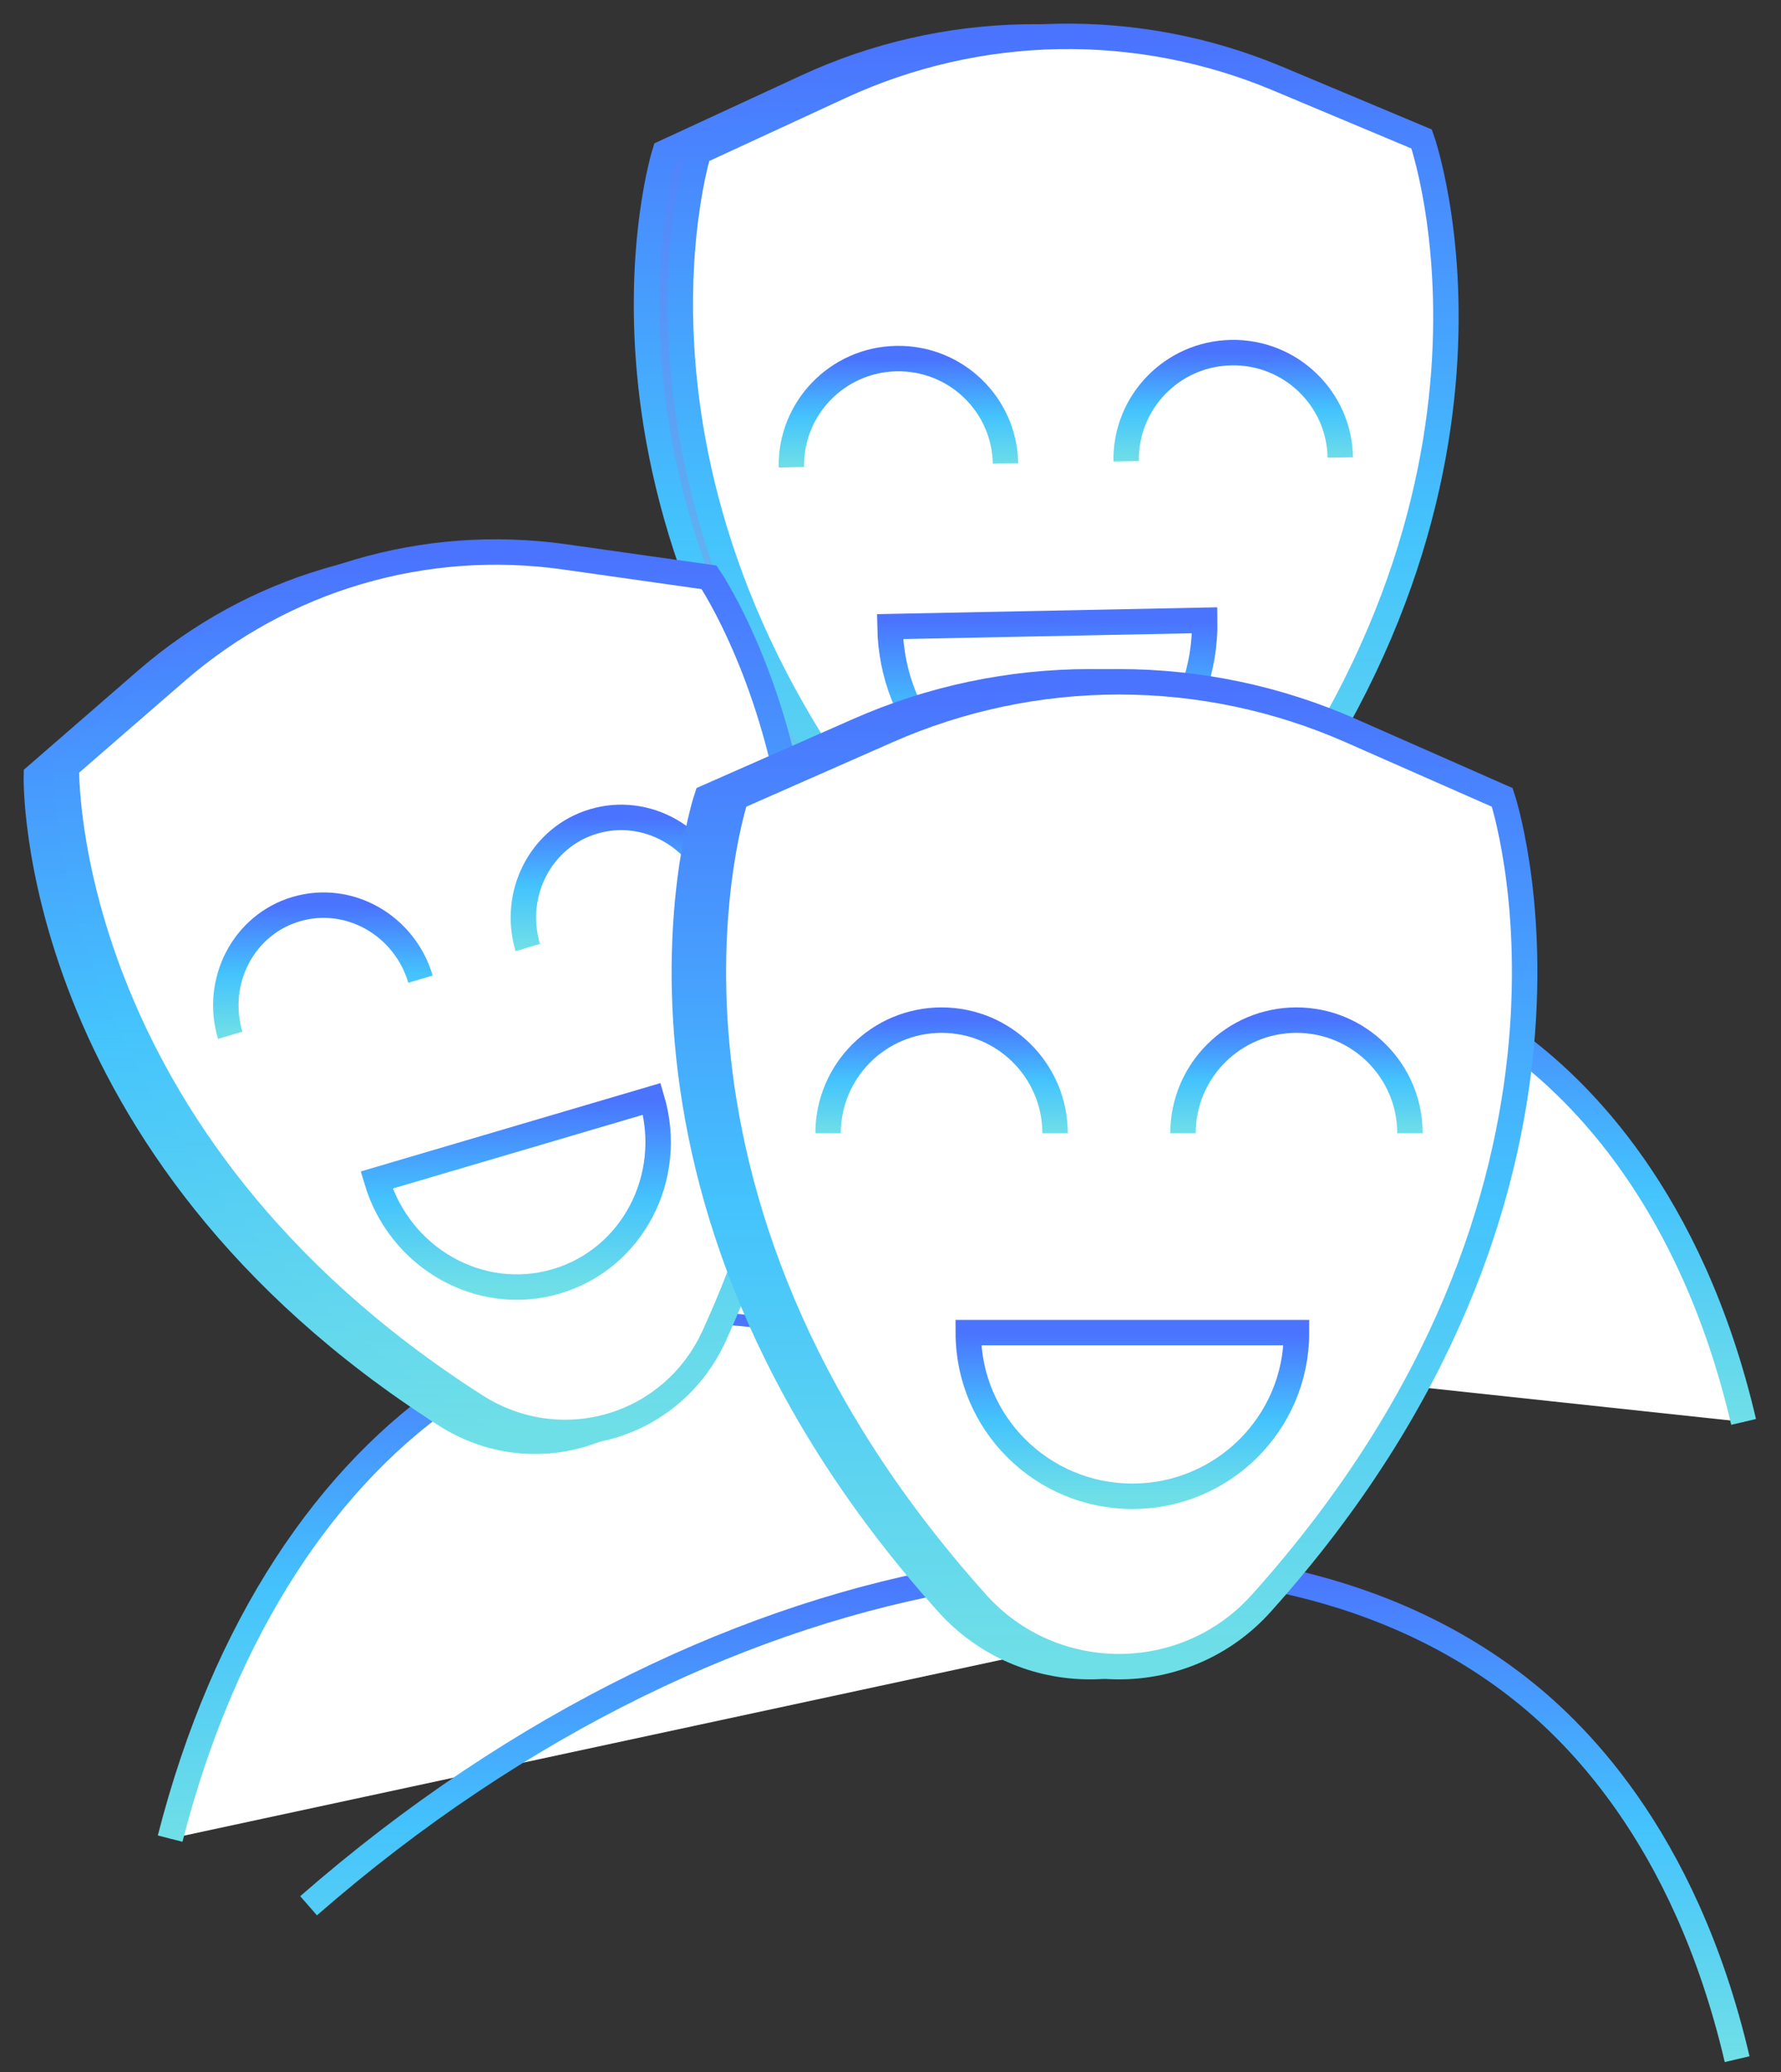 <svg width="49" height="57" viewBox="0 0 49 57" fill="none" xmlns="http://www.w3.org/2000/svg">
<rect x="0" y="0" width="49" height="57" fill="#333333" stroke="none"/>
<path d="M4.681 50.577C7.679 38.861 16.196 33.804 24.129 37.046C25.656 37.67 29.131 39.407 33.061 44.472" fill="white"/>
<path d="M4.681 50.577C7.679 38.861 16.196 33.804 24.129 37.046C25.656 37.67 29.131 39.407 33.061 44.472" stroke="url(#paint0_linear_79_8765)" stroke-width="0.7" stroke-miterlimit="10"/>
<path d="M8.49 52.424C20.103 42.28 34.072 40.463 41.723 46.375C43.196 47.513 46.334 50.406 47.793 56.644" stroke="url(#paint1_linear_79_8765)" stroke-width="0.7" stroke-miterlimit="10"/>
<path d="M8.667 34.895C20.281 24.751 34.249 22.934 41.901 28.846C43.374 29.984 46.512 32.877 47.971 39.114" fill="white"/>
<path d="M8.667 34.895C20.281 24.751 34.249 22.934 41.901 28.846C43.374 29.984 46.512 32.877 47.971 39.114" stroke="url(#paint2_linear_79_8765)" stroke-width="0.7" stroke-miterlimit="10"/>
<path d="M32.307 24.864C41.772 13.932 38.184 3.841 38.184 3.841L34.221 2.178C32.311 1.376 30.255 0.981 28.184 1.018C26.113 1.055 24.072 1.523 22.193 2.392L18.291 4.196C18.291 4.196 15.069 14.409 24.92 24.996C26.928 27.155 30.378 27.093 32.307 24.864Z" fill="url(#paint3_linear_79_8765)" stroke="url(#paint4_linear_79_8765)" stroke-width="0.7" stroke-miterlimit="10"/>
<path d="M33.237 24.849C42.702 13.916 39.114 3.824 39.114 3.824L35.15 2.161C33.241 1.36 31.185 0.965 29.114 1.002C27.043 1.039 25.002 1.507 23.122 2.376L19.221 4.179C19.221 4.179 15.999 14.392 25.85 24.98C27.858 27.138 31.308 27.077 33.237 24.849Z" fill="white" stroke="url(#paint5_linear_79_8765)" stroke-width="0.7" stroke-miterlimit="10"/>
<path d="M36.875 12.584C36.846 10.962 35.504 9.671 33.877 9.7C32.25 9.729 30.955 11.067 30.984 12.689" fill="white"/>
<path d="M36.875 12.584C36.846 10.962 35.504 9.671 33.877 9.7C32.25 9.729 30.955 11.067 30.984 12.689" stroke="url(#paint6_linear_79_8765)" stroke-width="0.7" stroke-miterlimit="10"/>
<path d="M27.664 12.748C27.635 11.127 26.293 9.835 24.666 9.864C23.039 9.893 21.744 11.232 21.773 12.853" fill="white"/>
<path d="M27.664 12.748C27.635 11.127 26.293 9.835 24.666 9.864C23.039 9.893 21.744 11.232 21.773 12.853" stroke="url(#paint7_linear_79_8765)" stroke-width="0.7" stroke-miterlimit="10"/>
<path d="M24.486 17.237C24.529 19.921 26.502 22.058 28.893 22.01C31.284 21.962 33.187 19.747 33.145 17.063L24.486 17.237Z" fill="white" stroke="url(#paint8_linear_79_8765)" stroke-width="0.7" stroke-miterlimit="10"/>
<path d="M18.826 36.984C24.477 24.563 18.682 16.125 18.682 16.125L14.714 15.562C10.849 15.014 6.968 16.159 4.023 18.714L1 21.339C1 21.339 0.743 31.562 12.26 38.92C14.608 40.42 17.674 39.516 18.826 36.984Z" fill="url(#paint9_linear_79_8765)" stroke="url(#paint10_linear_79_8765)" stroke-width="0.7" stroke-miterlimit="10"/>
<path d="M19.652 36.74C25.303 24.319 19.508 15.881 19.508 15.881L15.54 15.319C11.676 14.771 7.794 15.915 4.85 18.471L1.827 21.095C1.827 21.095 1.569 31.318 13.086 38.677C15.435 40.176 18.5 39.273 19.652 36.74Z" fill="white" stroke="url(#paint11_linear_79_8765)" stroke-width="0.7" stroke-miterlimit="10"/>
<path d="M19.756 24.521C19.314 23.03 17.783 22.167 16.337 22.594C14.891 23.02 14.078 24.574 14.52 26.065" fill="white"/>
<path d="M19.756 24.521C19.314 23.03 17.783 22.167 16.337 22.594C14.891 23.02 14.078 24.574 14.52 26.065" stroke="url(#paint12_linear_79_8765)" stroke-width="0.7" stroke-miterlimit="10"/>
<path d="M11.569 26.935C11.127 25.444 9.596 24.581 8.15 25.008C6.704 25.434 5.891 26.988 6.333 28.479" fill="white"/>
<path d="M11.569 26.935C11.127 25.444 9.596 24.581 8.15 25.008C6.704 25.434 5.891 26.988 6.333 28.479" stroke="url(#paint13_linear_79_8765)" stroke-width="0.7" stroke-miterlimit="10"/>
<path d="M10.361 32.461C11.001 34.617 13.214 35.865 15.305 35.248C17.396 34.632 18.573 32.385 17.933 30.229L10.361 32.461Z" fill="white" stroke="url(#paint14_linear_79_8765)" stroke-width="0.7" stroke-miterlimit="10"/>
<path d="M26.073 44.102C15.835 32.696 19.446 21.935 19.446 21.935L23.614 20.098C25.622 19.212 27.793 18.755 29.989 18.755C32.184 18.755 34.356 19.212 36.364 20.098L40.532 21.935C40.532 21.935 44.14 32.696 33.903 44.102C31.816 46.428 28.16 46.428 26.073 44.102Z" fill="url(#paint15_linear_79_8765)" stroke="url(#paint16_linear_79_8765)" stroke-width="0.7" stroke-miterlimit="10"/>
<path d="M26.872 44.102C16.634 32.696 20.245 21.935 20.245 21.935L24.413 20.098C26.421 19.212 28.592 18.755 30.788 18.755C32.983 18.755 35.154 19.212 37.163 20.098L41.331 21.935C41.331 21.935 44.939 32.696 34.702 44.102C32.615 46.428 28.959 46.428 26.872 44.102Z" fill="white" stroke="url(#paint17_linear_79_8765)" stroke-width="0.7" stroke-miterlimit="10"/>
<path d="M22.783 31.175C22.783 29.456 24.181 28.062 25.906 28.062C27.63 28.062 29.028 29.456 29.028 31.175" fill="white"/>
<path d="M22.783 31.175C22.783 29.456 24.181 28.062 25.906 28.062C27.63 28.062 29.028 29.456 29.028 31.175" stroke="url(#paint18_linear_79_8765)" stroke-width="0.7" stroke-miterlimit="10"/>
<path d="M32.547 31.175C32.547 29.456 33.945 28.062 35.669 28.062C37.394 28.062 38.792 29.456 38.792 31.175" fill="white"/>
<path d="M32.547 31.175C32.547 29.456 33.945 28.062 35.669 28.062C37.394 28.062 38.792 29.456 38.792 31.175" stroke="url(#paint19_linear_79_8765)" stroke-width="0.7" stroke-miterlimit="10"/>
<path d="M35.67 36.658C35.67 39.145 33.649 41.16 31.155 41.16C28.662 41.16 26.64 39.145 26.64 36.658H35.67Z" fill="white" stroke="url(#paint20_linear_79_8765)" stroke-width="0.7" stroke-miterlimit="10"/>
<defs>
<linearGradient id="paint0_linear_79_8765" x1="18.871" y1="36.084" x2="18.871" y2="50.577" gradientUnits="userSpaceOnUse">
<stop stop-color="#4A73FE"/>
<stop offset="0.531" stop-color="#44C3FD"/>
<stop offset="1" stop-color="#6FDFE7"/>
</linearGradient>
<linearGradient id="paint1_linear_79_8765" x1="28.142" y1="43.016" x2="28.142" y2="56.644" gradientUnits="userSpaceOnUse">
<stop stop-color="#4A73FE"/>
<stop offset="0.531" stop-color="#44C3FD"/>
<stop offset="1" stop-color="#6FDFE7"/>
</linearGradient>
<linearGradient id="paint2_linear_79_8765" x1="28.319" y1="25.487" x2="28.319" y2="39.114" gradientUnits="userSpaceOnUse">
<stop stop-color="#4A73FE"/>
<stop offset="0.531" stop-color="#44C3FD"/>
<stop offset="1" stop-color="#6FDFE7"/>
</linearGradient>
<linearGradient id="paint3_linear_79_8765" x1="28.319" y1="1.016" x2="28.319" y2="26.576" gradientUnits="userSpaceOnUse">
<stop stop-color="#4B76FF"/>
<stop offset="1" stop-color="#71E0E7"/>
</linearGradient>
<linearGradient id="paint4_linear_79_8765" x1="28.319" y1="1.016" x2="28.319" y2="26.576" gradientUnits="userSpaceOnUse">
<stop stop-color="#4A73FE"/>
<stop offset="0.531" stop-color="#44C3FD"/>
<stop offset="1" stop-color="#6FDFE7"/>
</linearGradient>
<linearGradient id="paint5_linear_79_8765" x1="29.249" y1="1" x2="29.249" y2="26.56" gradientUnits="userSpaceOnUse">
<stop stop-color="#4A73FE"/>
<stop offset="0.531" stop-color="#44C3FD"/>
<stop offset="1" stop-color="#6FDFE7"/>
</linearGradient>
<linearGradient id="paint6_linear_79_8765" x1="33.929" y1="9.699" x2="33.929" y2="12.689" gradientUnits="userSpaceOnUse">
<stop stop-color="#4A73FE"/>
<stop offset="0.531" stop-color="#44C3FD"/>
<stop offset="1" stop-color="#6FDFE7"/>
</linearGradient>
<linearGradient id="paint7_linear_79_8765" x1="24.718" y1="9.864" x2="24.718" y2="12.853" gradientUnits="userSpaceOnUse">
<stop stop-color="#4A73FE"/>
<stop offset="0.531" stop-color="#44C3FD"/>
<stop offset="1" stop-color="#6FDFE7"/>
</linearGradient>
<linearGradient id="paint8_linear_79_8765" x1="28.816" y1="17.063" x2="28.816" y2="22.011" gradientUnits="userSpaceOnUse">
<stop stop-color="#4A73FE"/>
<stop offset="0.531" stop-color="#44C3FD"/>
<stop offset="1" stop-color="#6FDFE7"/>
</linearGradient>
<linearGradient id="paint9_linear_79_8765" x1="11.15" y1="15.428" x2="11.15" y2="39.648" gradientUnits="userSpaceOnUse">
<stop stop-color="#4A73FE"/>
<stop offset="0.531" stop-color="#44C3FD"/>
<stop offset="1" stop-color="#6FDFE7"/>
</linearGradient>
<linearGradient id="paint10_linear_79_8765" x1="11.15" y1="15.428" x2="11.15" y2="39.648" gradientUnits="userSpaceOnUse">
<stop stop-color="#4A73FE"/>
<stop offset="0.531" stop-color="#44C3FD"/>
<stop offset="1" stop-color="#6FDFE7"/>
</linearGradient>
<linearGradient id="paint11_linear_79_8765" x1="11.977" y1="15.184" x2="11.977" y2="39.404" gradientUnits="userSpaceOnUse">
<stop stop-color="#4A73FE"/>
<stop offset="0.531" stop-color="#44C3FD"/>
<stop offset="1" stop-color="#6FDFE7"/>
</linearGradient>
<linearGradient id="paint12_linear_79_8765" x1="17.078" y1="22.485" x2="17.078" y2="26.065" gradientUnits="userSpaceOnUse">
<stop stop-color="#4A73FE"/>
<stop offset="0.531" stop-color="#44C3FD"/>
<stop offset="1" stop-color="#6FDFE7"/>
</linearGradient>
<linearGradient id="paint13_linear_79_8765" x1="8.891" y1="24.899" x2="8.891" y2="28.479" gradientUnits="userSpaceOnUse">
<stop stop-color="#4A73FE"/>
<stop offset="0.531" stop-color="#44C3FD"/>
<stop offset="1" stop-color="#6FDFE7"/>
</linearGradient>
<linearGradient id="paint14_linear_79_8765" x1="14.234" y1="30.229" x2="14.234" y2="35.406" gradientUnits="userSpaceOnUse">
<stop stop-color="#4A73FE"/>
<stop offset="0.531" stop-color="#44C3FD"/>
<stop offset="1" stop-color="#6FDFE7"/>
</linearGradient>
<linearGradient id="paint15_linear_79_8765" x1="29.989" y1="18.755" x2="29.989" y2="45.846" gradientUnits="userSpaceOnUse">
<stop stop-color="#4A73FE"/>
<stop offset="0.531" stop-color="#44C3FD"/>
<stop offset="1" stop-color="#6FDFE7"/>
</linearGradient>
<linearGradient id="paint16_linear_79_8765" x1="29.989" y1="18.755" x2="29.989" y2="45.846" gradientUnits="userSpaceOnUse">
<stop stop-color="#4A73FE"/>
<stop offset="0.531" stop-color="#44C3FD"/>
<stop offset="1" stop-color="#6FDFE7"/>
</linearGradient>
<linearGradient id="paint17_linear_79_8765" x1="30.788" y1="18.755" x2="30.788" y2="45.846" gradientUnits="userSpaceOnUse">
<stop stop-color="#4A73FE"/>
<stop offset="0.531" stop-color="#44C3FD"/>
<stop offset="1" stop-color="#6FDFE7"/>
</linearGradient>
<linearGradient id="paint18_linear_79_8765" x1="25.906" y1="28.062" x2="25.906" y2="31.175" gradientUnits="userSpaceOnUse">
<stop stop-color="#4A73FE"/>
<stop offset="0.531" stop-color="#44C3FD"/>
<stop offset="1" stop-color="#6FDFE7"/>
</linearGradient>
<linearGradient id="paint19_linear_79_8765" x1="35.669" y1="28.062" x2="35.669" y2="31.175" gradientUnits="userSpaceOnUse">
<stop stop-color="#4A73FE"/>
<stop offset="0.531" stop-color="#44C3FD"/>
<stop offset="1" stop-color="#6FDFE7"/>
</linearGradient>
<linearGradient id="paint20_linear_79_8765" x1="31.155" y1="36.658" x2="31.155" y2="41.16" gradientUnits="userSpaceOnUse">
<stop stop-color="#4A73FE"/>
<stop offset="0.531" stop-color="#44C3FD"/>
<stop offset="1" stop-color="#6FDFE7"/>
</linearGradient>
</defs>
</svg>
